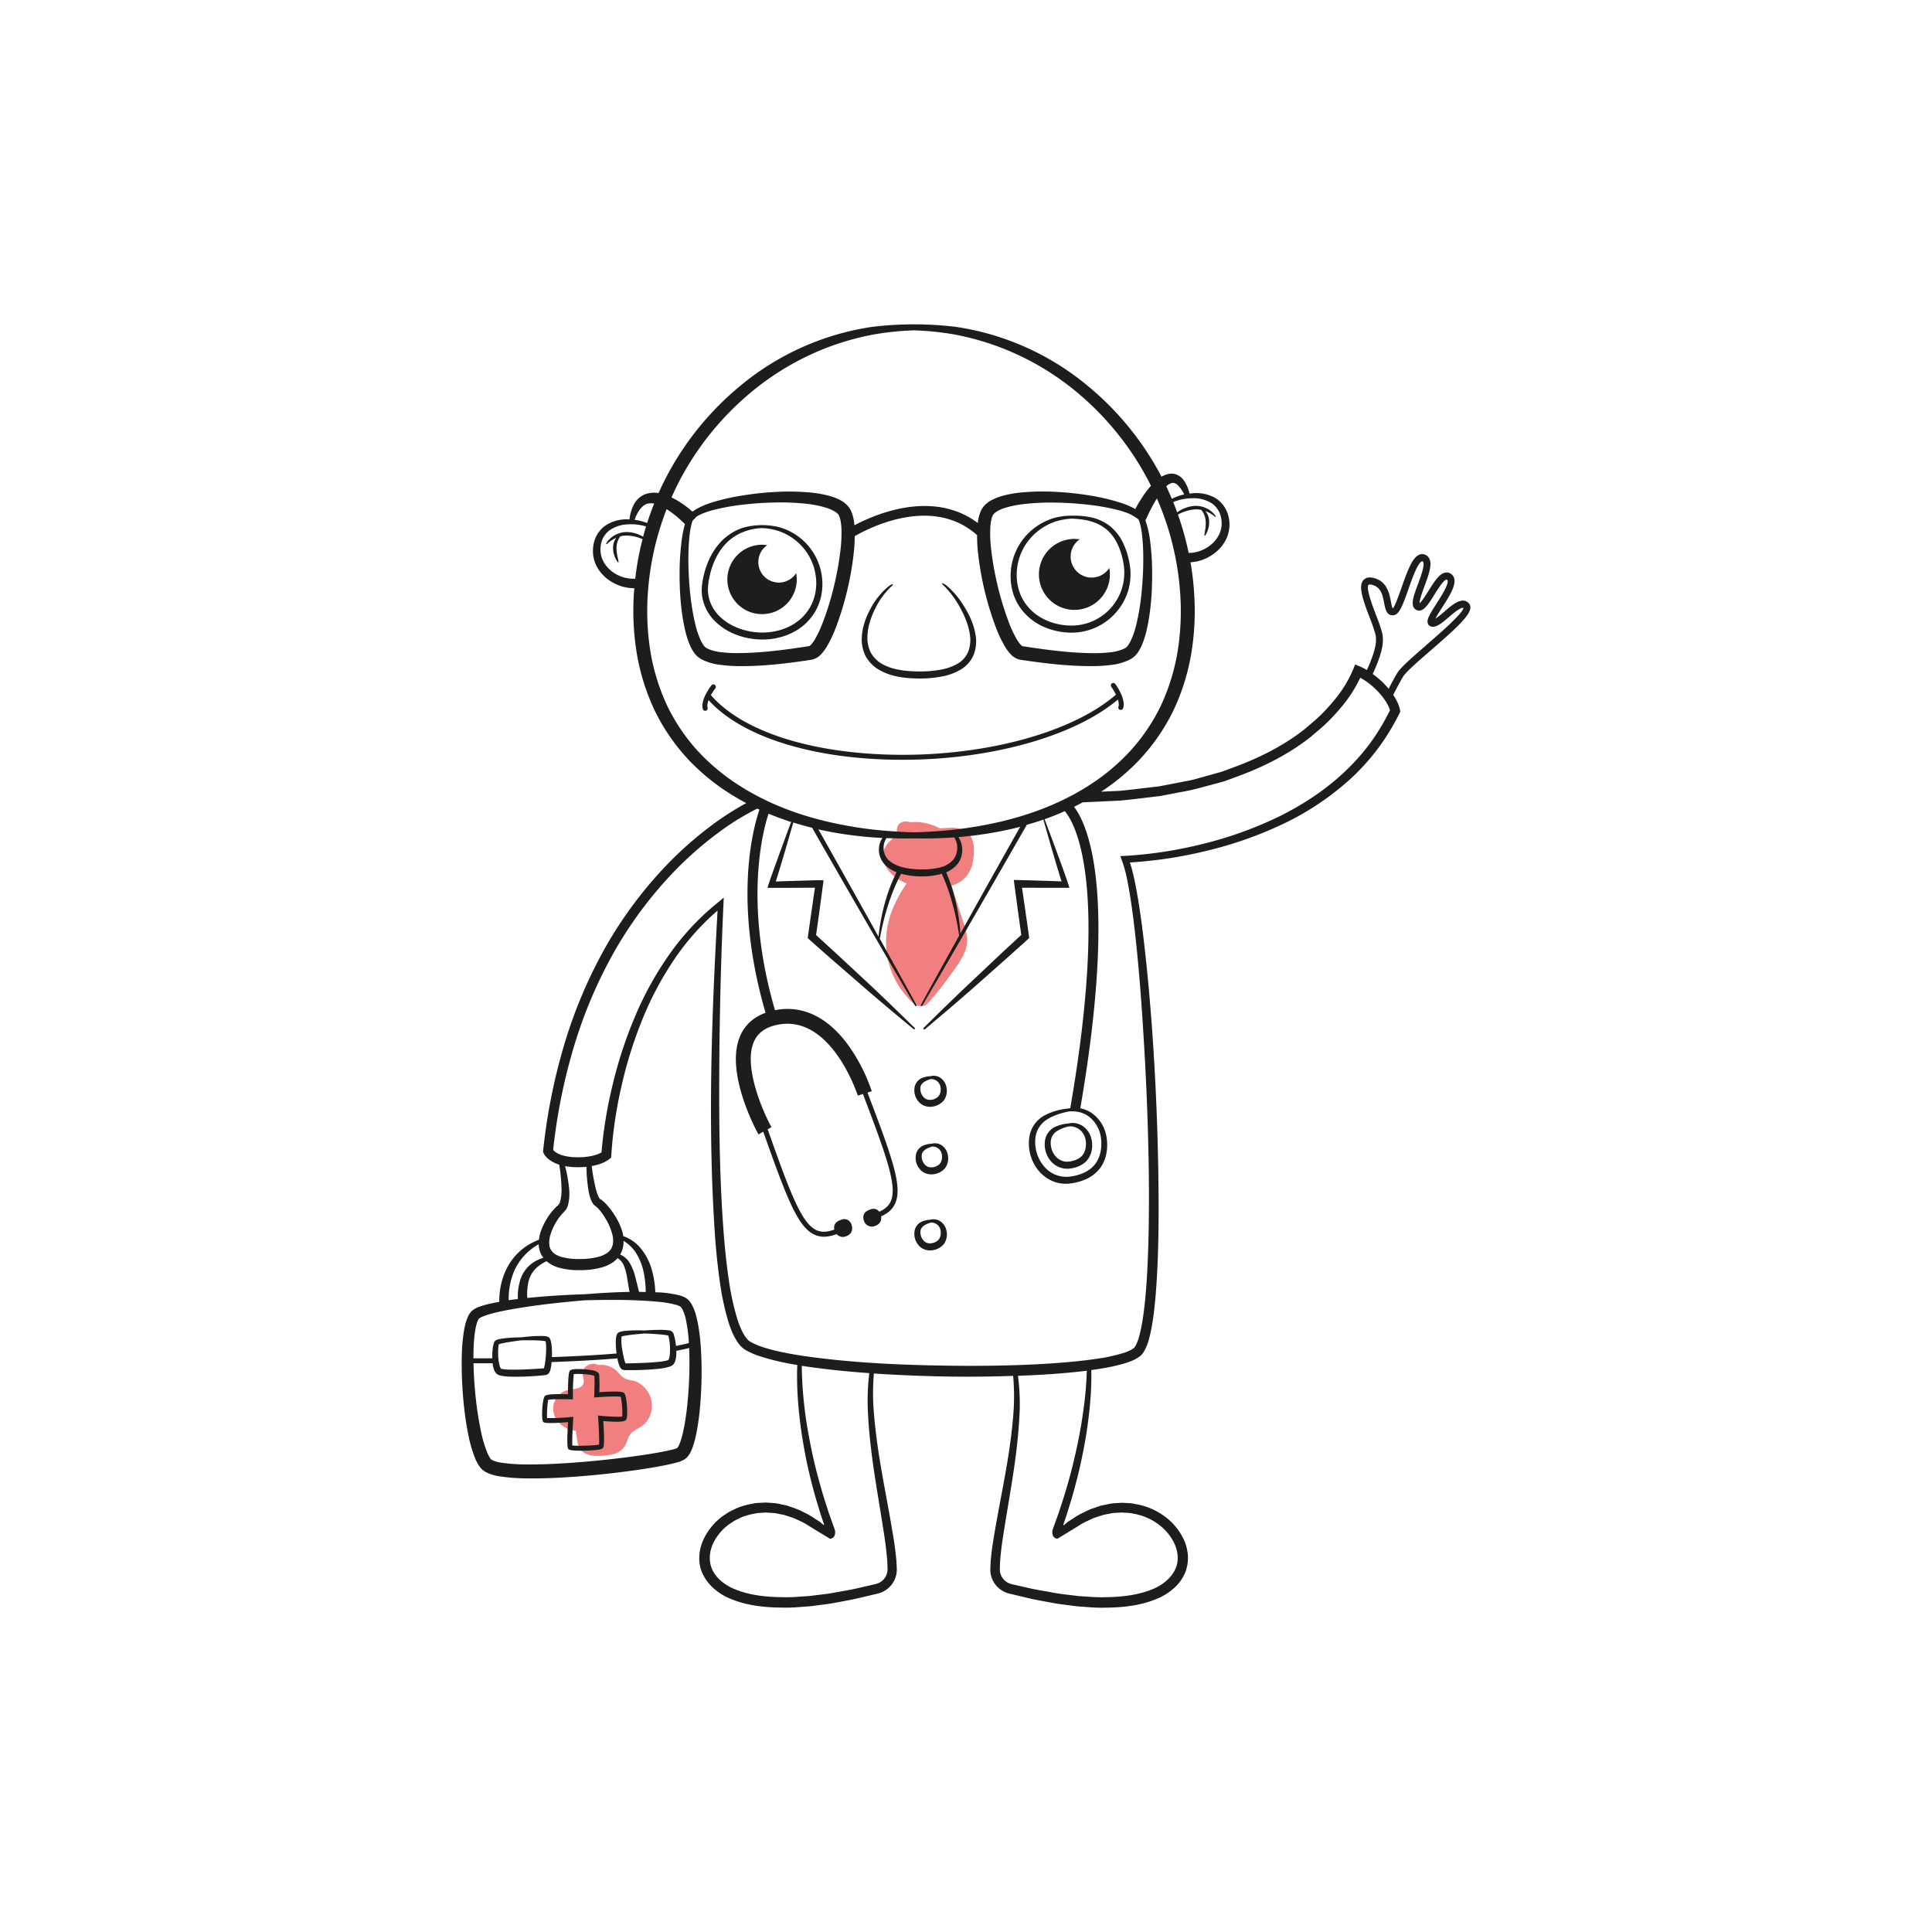 <svg id="Layer_1" data-name="Layer 1" xmlns="http://www.w3.org/2000/svg" viewBox="0 0 1200 1200"><defs><style>.cls-2{fill:#1d1d1b}</style></defs><path d="M604.48 533.93c1.78-11.93-1.48-20.43-14.58-19.77-1.84.09-4 .18-6.24.33a31.77 31.77 0 00-17.77-3.81c-.13 0-.25 0-.38.06-4-1.51-9 .3-8.37 5.55.34 2.74-4.4 5.74-5.87 7.72a13.21 13.21 0 00-2.83 6.47c-.64 5 2.24 9.39 5.73 12.71a26.47 26.47 0 009 5.49 81.55 81.55 0 00-9.38 17.55c-7.55 20.15-2.48 42.38 13.49 56.89 2.45 2.22 6.65 2.67 9 0a198.27 198.27 0 0013.22-16.4c4-5.51 9-11.83 10.73-18.52S599 575 597 568.81l-5.94-18.75c7.36-2.17 12.11-7.33 13.42-16.13zM404.11 868.1a17.11 17.11 0 00-8.47-9.75c-2-1-4.13-.93-6.17-1.63-3.29-1.13-4-2.84-6.38-5.13a14 14 0 00-11.44-3.72c-4.28-2.41-11.23 1-9.51 7.1 2.57 9.13-6.46 6.93-11.61 9.13a11.93 11.93 0 00-6.91 10 13 13 0 005.28 11.12 16.7 16.7 0 006.17 3c3.89 1.06 2.18-.41 2.91 3.06.88 4.2.33 7.54 4.17 10.57 4.08 3.21 10.24 2.54 15.1 2 3.93-.4 7.53-1.44 10.08-4.64s2.36-7.54 5.62-9.88c3.86-2.78 7.49-3.73 9.94-8.27a16.74 16.74 0 001.22-12.96z" fill="#e70000" opacity=".5"/><path class="cls-2" d="M510.06 355.42a36.76 36.76 0 00-14.64-22.5 37.17 37.17 0 00-10.95-5.35 44.53 44.53 0 00-22-.06 31.7 31.7 0 00-10.89 5.55c-6.83 5.24-11.7 13.57-14.09 22.82a54.64 54.64 0 00-1.42 7.16 27.25 27.25 0 00.12 7.75 27.67 27.67 0 007.08 14.21c7.51 8 18.7 12.1 30 12.22s22.73-4.3 29.73-12.69a32.7 32.7 0 007-14.14 36.48 36.48 0 00.06-14.97zm-10.21 26.38c-6.2 7.24-16.31 11.15-26.56 11.09s-20.4-3.86-27-10.72a23.86 23.86 0 01-6.22-12.05c-.85-4.38-.06-8.93.95-13.34 2.05-8.73 6.31-16.46 12.34-21.47s13.44-7.06 20.08-7.3a39.12 39.12 0 0110.28 1.85 35.32 35.32 0 019.94 5.38 34.11 34.11 0 0112.76 20.87c1.67 8.64-.23 18.54-6.57 25.69zm148.28 7.47a43.38 43.38 0 0016.54 3.67 36.63 36.63 0 0029.59-13.83 35.88 35.88 0 007-14.27 37 37 0 00.28-15.13 48.84 48.84 0 00-4.45-13.44 28.81 28.81 0 00-8.7-10.25 29.36 29.36 0 00-11.39-4.83 51.91 51.91 0 00-11.11-.89 41 41 0 00-11.13 1.41 38.33 38.33 0 00-11.08 5.35 37.39 37.39 0 00-15.08 22.57 38 38 0 00-.25 15.12 32.44 32.44 0 006.65 14.46 35.19 35.19 0 0013.13 10.06zm-16-38.89a34.75 34.75 0 0113.18-21 36.64 36.64 0 0110.1-5.4 40.55 40.55 0 0110.41-1.85c6.73.28 14.56 1.34 20.8 6.19s9.81 13 11.25 22a32.8 32.8 0 01-33.11 38.23c-10.38-.21-20.47-4.48-26.53-12-6.23-7.36-7.81-17.46-6.08-26.17z"/><path class="cls-2" d="M483.78 361.86a12.76 12.76 0 01-7.27-23.25 22.1 22.1 0 00-3.17-.26 21.55 21.55 0 1021.54 21.55 21.87 21.87 0 00-.37-3.91 12.77 12.77 0 01-10.73 5.87zm183.56 16.94a22 22 0 0021.66-26 13.05 13.05 0 11-18.42-17.8 21.68 21.68 0 00-3.24-.27 22 22 0 100 44.09zM546.7 416.43c7.55 4.12 16.32 5 24.95 5a69.64 69.64 0 0012.85-1.16 35.47 35.47 0 0012-4.27 19.43 19.43 0 008.32-9.48 22.82 22.82 0 001.19-11.71c-1.12-7.44-4.29-13.6-7.56-18.77a53.07 53.07 0 00-10.73-12.51c-1.34-1-2.52-1.42-2.63-1.17s.67 1 1.82 2.1a58.26 58.26 0 019.38 12.87c2.83 5.16 5.51 11.23 6.25 17.9a19.59 19.59 0 01-1.29 9.8 15.6 15.6 0 01-6.86 7.42 32.23 32.23 0 01-10.72 3.6 68.17 68.17 0 01-12.09 1c-8.25 0-16.45-.83-22.93-4.25a18.62 18.62 0 01-7.54-7 19.69 19.69 0 01-2.34-9.61c0-6.67 2.24-12.93 4.83-18.18a47.56 47.56 0 019.17-12.92c1.15-1.13 2-1.88 1.8-2.16s-1.28.16-2.6 1.22a44.84 44.84 0 00-10.58 12.66c-3 5.33-5.81 11.77-6.13 19.33a22.93 22.93 0 002.46 11.51 22.23 22.23 0 008.98 8.78zm13.89 55.49c54.08 0 106.35-14.28 133.77-37.43.87 2.84.42 4.17.38 4.27a1.54 1.54 0 00.65 2 1.58 1.58 0 00.73.18 1.54 1.54 0 001.35-.8c.26-.49 2.36-5-4.62-15.17a1.54 1.54 0 10-2.53 1.74 36.85 36.85 0 012.82 4.75c-30.86 26.74-95.59 41.67-158 36.28-43.1-3.7-77-16.77-93.58-36a39.23 39.23 0 012.84-4.3 1.54 1.54 0 00-2.45-1.85A37.1 37.1 0 00438 432l-.2.16a.39.39 0 01.08.1c-2.47 5.35-1.4 8-1.22 8.4a1.49 1.49 0 001.35.85 1.77 1.77 0 00.63-.13 1.58 1.58 0 00.82-2s-.5-1.45.65-4.53c17.39 19.24 51.61 32.3 94.75 36 8.59.72 17.14 1.07 25.73 1.07zm17.79 215.5a11.1 11.1 0 007.9-4 10.35 10.35 0 001.58-8.08 9.09 9.09 0 00-4-6.06 7.59 7.59 0 00-6-.82 14.17 14.17 0 00-5.6 1.31 7.74 7.74 0 00-4.26 6.03 10.8 10.8 0 002.08 7.88 9.29 9.29 0 008.3 3.74zm-.27-17.17a5.82 5.82 0 016.12 5.62 7 7 0 01-1.26 5 7.49 7.49 0 01-5 2.26 5.3 5.3 0 01-4.61-2 7.49 7.49 0 01-1.69-5c-.17-3.41 3.47-5.05 6.44-5.88zm6.55 40.96a7.59 7.59 0 00-6-.82 14.16 14.16 0 00-5.6 1.32 7.73 7.73 0 00-4.25 6.06 10.83 10.83 0 002.08 7.89 9.3 9.3 0 008.34 3.73 11.12 11.12 0 007.9-4 10.35 10.35 0 001.58-8.08 9.15 9.15 0 00-4.05-6.1zm-.87 11.59a7.49 7.49 0 01-5 2.26 5.3 5.3 0 01-4.61-2 7.47 7.47 0 01-1.69-5c-.13-3.42 3.51-5.06 6.48-5.89a5.81 5.81 0 016.11 5.62 7 7 0 01-1.29 5.01zM655 700.11a11.11 11.11 0 00-6 8.89 16 16 0 003.14 11.52 13.41 13.41 0 0012 5.35c4.27-.44 8.79-2.15 11.56-5.82a13.47 13.47 0 002.44-5.9 17.24 17.24 0 00-.06-5.87 13.47 13.47 0 00-5.74-9 11.37 11.37 0 00-8.88-1.44 22.58 22.58 0 00-8.46 2.27zm15.64 1.56a10.76 10.76 0 013.78 7.18c.33 2.95-.2 6.35-2.06 8.65s-5.14 3.67-8.7 4a9.42 9.42 0 01-8.27-3.61 12.66 12.66 0 01-2.76-8.59 8.22 8.22 0 013.86-6.74 23.34 23.34 0 017.24-2.9 9.56 9.56 0 016.88 2.01zm-86.8 56.76a7.59 7.59 0 00-6-.82 14.17 14.17 0 00-5.6 1.31A7.74 7.74 0 00568 765a10.8 10.8 0 002.08 7.88 9.29 9.29 0 008.34 3.74 11.1 11.1 0 007.9-4 10.35 10.35 0 001.58-8.08 9.09 9.09 0 00-4.06-6.11zM583 770a7.49 7.49 0 01-5 2.26 5.3 5.3 0 01-4.61-2 7.49 7.49 0 01-1.69-5c-.13-3.42 3.51-5.06 6.48-5.89a5.82 5.82 0 016.12 5.62A7 7 0 01583 770zm-210.76 94.7a91.21 91.21 0 00-.08-10.86c-.26-1.52-2-2.11-2.55-2.3-3.09-1.06-13.75-1.91-15.44-.36-.49.45-1.38 1.27-1.39 14.82-12.91-.38-13.91.66-14.36 1.11-1.67 1.67-2.22 14.46-1.15 15.87.54.71 1.11 1.44 15.54.35-.91 15.49-.21 16.24.25 16.74.7.76 3.87 1 7.25 1 4.38 0 9.11-.36 9.19-.37 3.73-.35 4.66-.82 5.15-1.6.26-.42 1-1.66.08-16.47 12.76 1.13 13.7-.17 14.16-.81 1.4-2 .45-15-1.21-16.55-.47-.47-1.55-1.5-15.44-.57zm14.2 15.1c-1.7.38-8 .1-13.21-.42l-1.8-.18.12 1.81c.46 6.8.74 14.46.53 16.2-2.49.72-13.52 1-16.59.59-.17-2.33.09-9.56.49-16l.11-1.77-1.76.15a143.57 143.57 0 01-14.54.63c-.19-2.53.26-9.93.76-11.37 1.59-.41 8.18-.47 13.72-.28h1.59v-1.59a120.82 120.82 0 01.53-14.05c2.47-.39 11.06.07 12.79 1.12.21 2 .08 7.91-.07 11.64l-.06 1.71 1.71-.12c5.93-.44 12.94-.66 14.78-.31.71 2.06 1.28 10.35.9 12.24z"/><path class="cls-2" d="M912.25 374.64c-4.07-4.25-10 .82-15.18 5.28a54.29 54.29 0 01-5.53 4.36c.91-1.84 2.7-4.64 4.13-6.85 5.31-8.28 10.8-16.83 5.82-20.79a4.66 4.66 0 00-3.77-1c-3.78.65-7 5.81-10.42 11.28-1.59 2.55-4.15 6.65-5.56 7.67-.14-1.89 1.82-7.16 3-10.42 2.52-6.8 4.9-13.22 3.12-17.06a5 5 0 00-2.91-2.65 4.68 4.68 0 00-3.68.2c-4 1.9-6.79 9.09-10.58 19.83-1.75 5-4.4 12.5-5.59 13.37-.47-.42-.9-2.69-1.18-4.19-.93-4.86-2.32-12.21-10-14.49-3.14-.94-5.51-.58-7 1.06-3.36 3.62-.68 11.6 3.81 23.37a100.39 100.39 0 013.55 10.27c1.18 4.93-.31 11.33-5.29 22.29a36.89 36.89 0 00-4.49-2.28l-2.79-1.19-1.23 3.08a76 76 0 01-12.58 20.1 109.9 109.9 0 01-8.25 8.89c-2.9 2.82-6.12 5.32-9.16 8-12.77 10.11-27.54 17.58-42.84 23.31l-5.77 2.13-2.88 1.08-3 .84-11.86 3.3c-3.92 1.25-8 1.79-12 2.63L720 488.41c-8.18.93-16.36 2-24.56 2.79l-11.53.54a131.68 131.68 0 0023.5-19.49 124.24 124.24 0 0020.9-29.89 134.81 134.81 0 0011.54-36 163.48 163.48 0 001.8-38.8 176.59 176.59 0 00-2.22-18.34 25.87 25.87 0 006.91-1.32 27.81 27.81 0 008.36-4.55 24.2 24.2 0 007.13-9 20.67 20.67 0 001.32-13.07 18.44 18.44 0 00-8-11.79 23.92 23.92 0 00-14.27-3.13c-.68.05-1.37.12-2.05.2a24.1 24.1 0 00-3.3-7.85 10.52 10.52 0 00-3.68-3.43 8.54 8.54 0 00-5.53-1 13.32 13.32 0 00-4.89 1.83l-.77-1.48a183.19 183.19 0 00-44.44-54.45A165.91 165.91 0 00593.55 203a217.64 217.64 0 00-51.69 0 165.81 165.81 0 00-82.65 37.14 183.22 183.22 0 00-44.45 54.45q-3.06 5.7-5.72 11.69a15.78 15.78 0 00-8.85.92 13.76 13.76 0 00-6.8 6.81 25.72 25.72 0 00-2.38 8.51.2.2 0 000 .07h-1a23.6 23.6 0 00-14.08 3.91 18.35 18.35 0 00-7.34 12.2 20.7 20.7 0 002 13 24.22 24.22 0 007.63 8.61 27.92 27.92 0 008.58 4.08 26.24 26.24 0 006.89.95h.31c-.06.74-.13 1.48-.19 2.23a163.48 163.48 0 001.8 38.8 134.83 134.83 0 0011.55 36A124.21 124.21 0 00428 472.25 134.05 134.05 0 00455.05 494c2.8 1.72 5.62 3.32 8.46 4.83A176.44 176.44 0 00441 513.39a229.63 229.63 0 00-25.08 22A257.85 257.85 0 00376 588.45a295.17 295.17 0 00-25.77 61.16 362.16 362.16 0 00-12.86 65l-.09.82.29.65a8.53 8.53 0 001.06 1.76 12.86 12.86 0 001.08 1.22 15.05 15.05 0 002.39 1.91 21.1 21.1 0 005.17 2.39h.07a102.43 102.43 0 011.42 14.64 26.82 26.82 0 01-1 8.83 3.73 3.73 0 01-.4.8c-.13.26-.25.55-.42.64s-.15.21-.53.55a13.12 13.12 0 00-1.15 1 34.9 34.9 0 00-3.77 4.44 41 41 0 00-5.61 10.62 26.78 26.78 0 00-1.15 5.15A36.9 36.9 0 00322 778a37.4 37.4 0 00-8.73 13.14 45.78 45.78 0 00-3.15 17.45c-1.95.35-3.92.74-5.91 1.19a53.23 53.23 0 00-6.68 1.93 16.52 16.52 0 00-1.78.77l-.91.44-1 .73a7.08 7.08 0 00-1.8 1.78 12.37 12.37 0 00-1.18 1.93c-2.27 5-2.78 9.59-3.36 14.34s-.69 9.49-.73 14.3a243.17 243.17 0 001.65 29.47c.59 5 1.33 10.07 2.36 15.18a80.8 80.8 0 004.51 15.58 27.08 27.08 0 002.18 4.07 17.16 17.16 0 001.68 2.13 15.06 15.06 0 002.53 1.88 27.88 27.88 0 008.82 2.69 114.43 114.43 0 0016.5 1.25c10.93.16 21.89-.41 32.95-1.27s21.94-2.07 32.63-3.53c5.35-.74 10.64-1.55 15.91-2.49 2.63-.47 5.25-1 7.89-1.58 1.32-.3 2.64-.61 4-1a16.27 16.27 0 004.75-1.92c.49-.38 1-.74 1.48-1.14l1-1.23a18.44 18.44 0 001.39-2.29 33 33 0 001.63-4.13 67.86 67.86 0 002-7.89 154.3 154.3 0 002.12-15.3 251.47 251.47 0 00.94-29.49c-.34-9.6-1-18.93-3.4-28.12a30.64 30.64 0 00-2.79-6.94c-.4-.6-.78-1.18-1.22-1.76a14.51 14.51 0 00-1.78-1.65 13.07 13.07 0 00-2-1.1l-1.85-.69a65.79 65.79 0 00-13.22-2c-.82 0-1.62-.07-2.42-.1a57.25 57.25 0 00-2.25-14.26 36.69 36.69 0 00-6.44-12.59 24.82 24.82 0 00-11.18-8 24.82 24.82 0 00-.67-3 40.33 40.33 0 00-5.22-10.78 49.9 49.9 0 00-3.39-4.56 25.67 25.67 0 00-4.19-4.13l-.44-.28-.23-.14-.11-.06h-.06c-.08.14.15-.34-.19.32.28-.62.1-.32.12-.42-.05.06-.22-.19-.37-.4a8.33 8.33 0 01-.92-1.66 30.94 30.94 0 01-1.4-4.27 115.79 115.79 0 01-2.54-14.15l.62-.1a35.12 35.12 0 005.18-1.45 19.22 19.22 0 005.21-2.82l.06-.05 1-.82.08-1.34A268.17 268.17 0 01386 674.7a264.33 264.33 0 0113-41.55 200.08 200.08 0 0120.5-38.28 153.33 153.33 0 0126.19-29.29c-3.79 67.89-6.21 135.94-1.46 204 .7 8.68 1.57 17.36 2.81 26a163.55 163.55 0 005.51 25.88c1.43 4.27 3 8.57 5.89 12.6a18.86 18.86 0 002.54 2.89 14.55 14.55 0 003.25 2.18 45.12 45.12 0 006.39 2.82 151.33 151.33 0 0024.59 5.85c-.51 12.57.37 26.17 2.62 42 1.3 8.48 2.92 17.61 5.34 27.44 1.21 4.91 2.53 10 4.11 15.3.8 2.64 1.61 5.34 2.45 8.09l1.94 5.75c0 .27.37.73-.11.78-.37-.22-1.13-.92-1.67-1.35-.34-.27-.45-.41-1-.8l-3-1.91a45.27 45.27 0 00-6.4-3.69 43.93 43.93 0 00-7.17-3.06l-3.83-1.3-4.06-.84c-2.71-.72-5.61-.67-8.5-.95-1.45 0-2.92.14-4.4.2-.74.06-1.49.07-2.23.16l-2.22.42a48.28 48.28 0 00-8.86 2.45l-4.25 2c-1.42.7-2.71 1.67-4.07 2.51a37.66 37.66 0 00-12.85 15c-2.89 6.13-3.91 13.94-.94 20.8s8.68 11.85 14.85 15c11.4 5.46 23.55 6.64 35.1 6.71 5.83.19 11.52-.47 17.19-.83l8.39-1.09 4.16-.55 4.09-.76c5.45-1 10.87-2 16.12-3.31l7.87-1.86c.68-.17 1.24-.28 2-.5a17.19 17.19 0 002.3-.86 15.43 15.43 0 004-2.73 15.27 15.27 0 004.59-8.38 17.44 17.44 0 00.19-4.48l-.21-4c-.49-5.24-1.17-10.33-2-15.3-3.3-19.87-7.17-38.37-9.64-55.76q-1.87-13-2.64-25.13a146.44 146.44 0 01.32-19.87l5.56.37c17.37 1 34.76 1.61 52.15 1.62q14.38 0 28.77-.51a142.44 142.44 0 01.38 20.26c-.51 8-1.41 16.27-2.66 24.86-2.5 17.22-6.45 35.5-9.75 55.19-.81 4.93-1.51 10-1.93 15.19l-.19 4a15.16 15.16 0 00.44 4.59 15.38 15.38 0 009.22 10.45 15.9 15.9 0 002.23.72l1.94.46 7.79 1.84c5.2 1.35 10.57 2.23 16 3.25 2.69.56 5.42.95 8.18 1.28l8.31 1.08c5.61.33 11.25 1 17 .8 11.44-.07 23.46-1.24 34.76-6.59 6.2-3.12 12.1-8 15-14.9a9.9 9.9 0 00.9-2.6l.67-2.67a41 41 0 00.3-5.42 35 35 0 00-.85-5.25 28.59 28.59 0 00-1.75-4.91 37.68 37.68 0 00-12.78-15 41.66 41.66 0 00-17.19-7c-3-.73-6-.63-8.86-.81-2.9.28-5.8.21-8.52.94l-4.07.84c-1.3.4-2.57.87-3.84 1.3a36.29 36.29 0 00-3.71 1.37l-3.47 1.68a44.41 44.41 0 00-6.42 3.69l-3 1.92a12.63 12.63 0 00-1 .82c-.54.43-1.29 1.13-1.68 1.36-.5 0-.12-.53-.11-.81.64-1.89 1.27-3.73 1.89-5.54.82-2.69 1.63-5.31 2.43-7.88 1.58-5.14 2.88-10.12 4.12-14.9 2.43-9.56 4.16-18.43 5.55-26.68 2.38-15.26 3.5-28.38 3.23-40.55l1-.13c4.35-.61 8.7-1.35 13-2.27 4.36-1.1 8.69-2 13.12-4.22a32.32 32.32 0 003.37-2.16 13.42 13.42 0 002.64-3.47 33.38 33.38 0 002.64-6.71 106.87 106.87 0 002.61-13.15c1.23-8.73 1.89-17.44 2.39-26.15 1-17.41 1.12-34.8 1-52.17q-.43-52.12-4.22-104.08c-1.3-17.32-2.87-34.61-4.9-51.88-1-8.63-2.17-17.25-3.58-25.86-.71-4.3-1.49-8.6-2.42-12.88a94.33 94.33 0 00-2.69-10.14 269.57 269.57 0 0047.11-7.1 242.24 242.24 0 0047.74-16.68 172.32 172.32 0 0042.21-28.17 138.41 138.41 0 0017.15-19 141.78 141.78 0 0013.33-21.87l.43-.81-.16-.91a14.36 14.36 0 00-.72-2.73c-.29-.8-.6-1.56-.95-2.29a32.74 32.74 0 00-2.35-4.19l-.23-.33c3.22-6.22 5.74-11.09 7-12.53 3-3.56 9.49-9.18 16.35-15.13 15.14-13.14 24.35-21.47 24.57-26.44a3.77 3.77 0 00-1.02-2.87zM741 309.46a21 21 0 0111.89 3.31 14.22 14.22 0 015.65 9.37 15.91 15.91 0 01-1.41 10c-3.41 6.8-9.94 9.49-12.58 10.33a20.44 20.44 0 01-6.26.94 180.82 180.82 0 00-6.66-23.81 27 27 0 0110.12-3.18 15.43 15.43 0 014.39.28 11.87 11.87 0 012.69 6.67c.34 3.51-.51 6.78-.76 8.92a.36.36 0 00.18.41.35.35 0 00.39-.19 15.2 15.2 0 002.36-9.35 10.46 10.46 0 00-2-5.36c-.11-.14-.22-.25-.33-.38a19.94 19.94 0 015.86 3.42c.22.19.44.26.55.17s.08-.32-.08-.57a14.33 14.33 0 00-4.88-4.35 15.27 15.27 0 00-8.51-1.84 20.83 20.83 0 00-10.45 4c-.79-2.16-1.6-4.31-2.47-6.43a32.7 32.7 0 0112-2.35zm-13.47-9.37c1.35-.46 2.91.11 4.31 1.57a22.13 22.13 0 013.7 5.42 35.07 35.07 0 00-7.69 2.73q-1.65-3.93-3.47-7.74a8.61 8.61 0 013.19-1.98zM464 245.77a167.85 167.85 0 0152.2-30.8 170.41 170.41 0 0126.47-7.22 180.25 180.25 0 0125.08-2.57 180.1 180.1 0 0125.08 2.57 170.41 170.41 0 0126.42 7.25 167.85 167.85 0 0152.2 30.8 180.42 180.42 0 0141.81 52.74c.55 1.05 1.09 2.13 1.63 3.2-.67.74-1.26 1.45-1.73 2a80.42 80.42 0 00-8 12.46l-1.39-.78a54.45 54.45 0 00-8.49-3.39 130.58 130.58 0 00-18.62-4.31 183.52 183.52 0 00-20.41-2.19 143.25 143.25 0 00-22 .36 71.69 71.69 0 00-11.65 2.1 32.59 32.59 0 00-6 2.29 16.76 16.76 0 00-5.89 4.59c-.42.6-.82 1.23-1.19 1.86s-.49 1.15-.73 1.73a25.78 25.78 0 00-1 3.37c-.2 1-.36 2-.49 3-27.7-20.75-63.13-5.7-76.59 1.42-.15-1.44-.34-2.9-.64-4.38a25.78 25.78 0 00-1-3.37c-.24-.58-.45-1.14-.72-1.73s-.78-1.26-1.2-1.86a16.67 16.67 0 00-5.89-4.59 32.51 32.51 0 00-6-2.29 72 72 0 00-11.66-2.1 143.23 143.23 0 00-22-.36 183.08 183.08 0 00-20.4 2.19 130.72 130.72 0 00-18.71 4.24 54.85 54.85 0 00-8.49 3.39 30.88 30.88 0 00-3.9 2.41 57.84 57.84 0 00-13-8.85c1.58-3.56 3.25-7.06 5-10.46a180.22 180.22 0 0141.9-52.72zm170 154.7a19.73 19.73 0 01-2.34-3.2 68.92 68.92 0 01-4.7-9.79 192.69 192.69 0 01-11.46-47.38 83.07 83.07 0 01-.44-11.39 34.63 34.63 0 01.55-5.25 17.8 17.8 0 01.59-2.27l.37-1a3.7 3.7 0 00.38-.59c1.26-1.73 4.53-3.33 7.75-4.3a66.16 66.16 0 0110.3-2.11 145.56 145.56 0 0120.94-1 196.4 196.4 0 0119.83 1.29 135.21 135.21 0 0118.09 3.19 52.69 52.69 0 018 2.63c.59.26 4.48 2.67 4.48 2.67a5.38 5.38 0 011.12 1.28c1.45 4.15 2 9.15 2.35 14.24s.36 10.52.21 16.09c-.43 11.12-1.44 23.22-4.47 35.28a52.54 52.54 0 01-3 8.66 20.17 20.17 0 01-2.09 3.6 8 8 0 01-1.13 1.13 8.64 8.64 0 01-1.54.85 28.24 28.24 0 01-8.75 2.1 83.55 83.55 0 01-10.13.49c-13.91-.08-28.85-2-44-4.38.15-.08-.14-.06-.91-.84zm-131.24.8c-15.18 2.41-30.11 4.3-44 4.38a83.55 83.55 0 01-10.13-.49 28.24 28.24 0 01-8.75-2.1 8.52 8.52 0 01-1.53-.85 7.52 7.52 0 01-1.14-1.13 19.56 19.56 0 01-2.08-3.6 51.63 51.63 0 01-3-8.66c-3-12.06-4.05-24.16-4.48-35.28-.15-5.57-.13-11 .22-16.09s.88-9.89 2.28-14l2-2a1.69 1.69 0 00.18-.36 20.05 20.05 0 013.47-1.87 53.06 53.06 0 018-2.63 135.21 135.21 0 0118.09-3.19 196.4 196.4 0 0119.83-1.29 145.56 145.56 0 0120.94 1 66.16 66.16 0 0110.34 2.22c3.23 1 6.49 2.57 7.75 4.3a3.7 3.7 0 00.38.59l.37 1a17.76 17.76 0 01.6 2.27 36 36 0 01.55 5.25 84.72 84.72 0 01-.45 11.39 180.45 180.45 0 01-4.15 23.7 178.25 178.25 0 01-7.33 23.68 67.86 67.86 0 01-4.7 9.79 19.73 19.73 0 01-2.34 3.2c-.68.75-1.02.73-.9.77zm-100.55-88.42a9.36 9.36 0 014.08-.06c-1.58 3.95-3 8-4.35 12.07a34.22 34.22 0 00-7.78-2c1.93-5.5 4.91-9.24 8.05-10.01zm-14 46c-2.69-.69-9.36-3-13.14-9.62a15.88 15.88 0 01-2-9.88 14.16 14.16 0 015.12-9.66 20.83 20.83 0 0111.76-4 32.27 32.27 0 0111.33 1.31c-.65 2.11-1.27 4.24-1.84 6.38a20.62 20.62 0 00-9.82-2.91 15.28 15.28 0 00-8.4 2.31 14.44 14.44 0 00-4.63 4.61c-.15.26-.17.5 0 .58s.33 0 .54-.2a20.16 20.16 0 015.67-3.74 3.9 3.9 0 00-.31.4 10.38 10.38 0 00-1.71 5.45 15.18 15.18 0 002.87 9.21.34.34 0 00.4.17.38.38 0 00.16-.42c-.38-2.12-1.41-5.34-1.26-8.87a11.85 11.85 0 012.32-6.8 15.41 15.41 0 014.37-.53 26.21 26.21 0 019.46 2.25 180.9 180.9 0 00-4.54 24.52 20.41 20.41 0 01-6.32-.57zm45.55 108a118.17 118.17 0 01-19.17-28.13 128.58 128.58 0 01-10.56-33.81 157.87 157.87 0 01-1.61-36.78 175.83 175.83 0 0111.65-51.89 64.82 64.82 0 0110.7 8.66l.66.64a73.64 73.64 0 00-2.19 11.46 159.39 159.39 0 00-1.12 16.58c-.11 11.48.37 23.8 3.2 36.9a58.25 58.25 0 003.09 10 26.71 26.71 0 002.83 5.12 14.49 14.49 0 002.37 2.5 15.82 15.82 0 002.82 1.77 35 35 0 0011.19 3.1 91.66 91.66 0 0011.07.77c14.8.16 29.83-1.57 45.56-4a11.26 11.26 0 005.64-3.25 27.48 27.48 0 003.55-4.7 75.81 75.81 0 005.39-11.12 190.68 190.68 0 0011.71-49.84c.22-2.6.32-5.2.34-7.81 9.9-5.69 48.53-25.14 76-.65 0 2.83.1 5.65.33 8.46a191.24 191.24 0 0011.72 49.84 73.85 73.85 0 005.39 11.12 28 28 0 003.54 4.7 11.26 11.26 0 005.64 3.25c15.74 2.38 30.76 4.11 45.56 4a91.52 91.52 0 0011.04-.74 35 35 0 0011.19-3.1 16.25 16.25 0 002.83-1.77 15.3 15.3 0 002.37-2.5 26.64 26.64 0 002.82-5.12 57.38 57.38 0 003.09-10c2.83-13.1 3.31-25.42 3.2-36.9a159.44 159.44 0 00-1.11-16.61 63.16 63.16 0 00-3.1-13.88 2.56 2.56 0 00.47-.73l.41-.88a105.37 105.37 0 016.3-11.92A176 176 0 01733 368.11a157.85 157.85 0 01-1.6 36.78 129 129 0 01-10.56 33.81 118.2 118.2 0 01-19.18 28.13 129.28 129.28 0 01-25.17 20.94c-18.06 11.61-37.63 18.59-56.21 22.86a252.94 252.94 0 01-27.28 4.64c-8.79 1-17.25 1.46-25.31 1.71-8.05-.25-16.51-.74-25.31-1.71a252.77 252.77 0 01-27.21-4.64c-18.58-4.27-38.17-11.25-56.17-22.86a129.34 129.34 0 01-25.21-20.94zm162.77 113a122.73 122.73 0 00-4.44-25.62 99.18 99.18 0 00-4.41-12.42 17.64 17.64 0 007.61-5.88 14.61 14.61 0 000-16 237.94 237.94 0 0026.11-3.6c4-.79 8.14-1.73 12.27-2.8-3.95 7.02-18.89 33.47-37.11 66.27zm-50.87 1.92c-16.71-30.05-30.87-55.18-37.34-66.63 1.88.42 3.76.83 5.62 1.19a240.65 240.65 0 0028 3.77q3.12.23 6.18.36a12.62 12.62 0 00-2.16 6.13 13.35 13.35 0 003.62 10.41 20.41 20.41 0 007.31 4.77 102.64 102.64 0 00-5.39 12.91 124 124 0 00-5.8 27zm6.52-47.31a10.52 10.52 0 01-3.37-7.74 11 11 0 011.79-6.16c5.87.22 11.58.26 17.07.17 7.94.13 16.31 0 25-.59a11.16 11.16 0 011.85 5.35 12.16 12.16 0 01-2.24 8.28 15.86 15.86 0 01-8.37 5 44.41 44.41 0 01-11.28 1.23c-7.89 0-15.81-1.33-20.42-5.59zm-171.7 249.71a14.85 14.85 0 003.12-2.73 10 10 0 014 4.88 35.25 35.25 0 012 7.8l.07.38c.48 3.19 1 6 1.33 7.93-9.9.15-19.21.79-27.95 1.46-11 .35-22.87 1-35.55 2.3v-.38a34.27 34.27 0 01.86-10.14 17 17 0 014.33-7.68 24 24 0 016.81-4.63 19.76 19.76 0 007.95 4.09 47.3 47.3 0 0013.34 1.47 49.24 49.24 0 0013.21-1.78 23.1 23.1 0 006.48-2.97zm-62.38 8.68a35.47 35.47 0 016.78-12.14 37.11 37.11 0 019.7-7.88 15.44 15.44 0 001.33 5.83 13 13 0 001.62 2.6 23.29 23.29 0 00-7.48 3.72 20.26 20.26 0 00-6.6 9.13 34 34 0 00-1.82 11.89v.85c-1.54.19-3.09.38-4.66.59l-1 .15a44.53 44.53 0 012.13-14.74zm108.68 80.83c-.54 4.84-1.23 9.71-2.23 14.47a62.3 62.3 0 01-1.81 6.91 27.07 27.07 0 01-1.22 3c-.43.79-1 1.55-.91 1.35a14.91 14.91 0 01-2.47.82c-1.15.31-2.36.58-3.59.85-2.46.53-5 1-7.54 1.44-5.11.87-10.32 1.63-15.58 2.33-10.53 1.38-21.28 2.54-32.16 3.39s-21.66 1.43-32.15 1.34a111.67 111.67 0 01-15.23-1 21.25 21.25 0 01-6.16-1.68c-.73-.11-1.94-2.09-2.86-4.1a74.62 74.62 0 01-4.15-13.85c-1-4.81-1.83-9.67-2.48-14.5a250.71 250.71 0 01-2.14-27.71h11.83a23.22 23.22 0 00.63 3.16 8.85 8.85 0 001.23 2.62 4.39 4.39 0 001.45 1.28 9.1 9.1 0 00.9.4 4.64 4.64 0 00.7.19 28.26 28.26 0 005.07.62c3.29.16 6.63.11 10 0s6.64-.33 9.83-.61l2.4-.25a4.86 4.86 0 002.06-.59 3.67 3.67 0 001.28-1.71 8.62 8.62 0 00.49-1.52c.1-.42.18-.82.25-1.21.15-.79.24-1.55.33-2.3 0-.28 0-.54.07-.81 15.05-.53 28.77-1.3 40.85-2.3.2 1 .43 2.1.77 3.24a10.65 10.65 0 00.77 2 4.7 4.7 0 00.94 1.3 3.66 3.66 0 001.43.69c.35 0 .74.07 1.11.07h5.38c2.34 0 5-.1 7.65-.25 2.49-.13 4.95-.31 7.39-.57a32.73 32.73 0 007.53-1.51 8.25 8.25 0 001.29-.76 5.77 5.77 0 001-1.16 8.45 8.45 0 00.88-2.13 19.13 19.13 0 00.49-3.76v-1.86c2.86-.55 5.52-1.12 7.94-1.73q.15 3.87.19 7.79a257.7 257.7 0 01-1.45 28.61zm-117.33-35.94c0-.54.08-1 .13-1.55l.15-1c-.22-.34 2-.79 3.36-1.07 1.47-.29 2.83-.51 4.08-.71l6.58-.93h6.82c1.3 0 2.7.06 4.24.14.77 0 1.56.11 2.38.19.4 0 .8.1 1.19.18s.3.07.46.17.06.14.14.51.13.91.17 1.42c.08 1 .09 2.18.07 3.38a65.18 65.18 0 01-.63 7.79c-.1.67-.21 1.36-.35 2l-.23 1a5.25 5.25 0 01-.2.62h-.11l-2.26.19c-3.11.22-6.35.4-9.64.52s-6.59.19-9.68.09a26.15 26.15 0 01-4.25-.4c-.13 0-.33 0-.41-.08a.22.22 0 00-.14-.05c-.14 0-.09-.07-.23-.18a4.91 4.91 0 01-.66-1.36 28 28 0 01-1-7.46c-.07-1.15-.05-2.33.02-3.41zm76.55-6.67c.06-.71 0-.63.12-.86a.82.82 0 01.41-.2c.36-.1.74-.19 1.12-.27.76-.15 1.52-.28 2.24-.38 1.46-.21 2.8-.37 4-.5l6.48-.62c3.11.13 6.55.29 10.2.64.91.09 1.84.19 2.74.33.46.07.9.16 1.32.25s.35.11.51.2a3.33 3.33 0 01.15.56c.13.42.2.9.3 1.36.17.95.31 1.93.4 2.94a37.33 37.33 0 01.1 6.17 16.09 16.09 0 01-.47 2.91 5.33 5.33 0 01-.44 1c-.07.14-.11.08-.13.18a.35.35 0 00-.22.08 33.45 33.45 0 01-6.36 1.07c-2.34.23-4.74.38-7.18.52l-7.51.29-5.17.09a.07.07 0 01-.08 0l-.17-.41-.24-.67c-.3-.93-.55-1.9-.76-2.84-.42-1.88-.72-3.67-1-5.33s-.38-3.19-.44-4.57c.08-.71.08-1.36.08-1.94zm34.64-20.41c1.92.77 2.31.92 3.2 2.51a25.34 25.34 0 011.94 5.41 94.76 94.76 0 012.1 15.63c-2.41.62-5.09 1.2-8 1.76-.06-.64-.14-1.27-.23-1.89-.15-1.1-.37-2.18-.62-3.24-.15-.54-.26-1.06-.46-1.61a3.43 3.43 0 00-3.31-2.93c-.54-.08-1.07-.14-1.57-.18-1-.08-2-.12-2.94-.13-3.8 0-7.27.15-10.41.4-2-.08-4.07-.11-6.6-.06-1.27 0-2.65.09-4.18.21-.77.06-1.58.14-2.45.26-.43.07-.89.15-1.37.26a4.9 4.9 0 00-2 .91 5.33 5.33 0 00-1.07 2.73 22.25 22.25 0 00-.19 2.31 45.12 45.12 0 00.18 5c.08.86.17 1.75.29 2.66-11.89 1-25.37 1.74-40.15 2.25q.09-2.31 0-4.44a34.06 34.06 0 00-.32-3.73 16.83 16.83 0 00-.38-1.82 4.83 4.83 0 00-1.1-2.23 5.06 5.06 0 00-2.11-.76c-.51-.06-1-.1-1.44-.13-.91 0-1.76-.06-2.56 0-1.61 0-3.05.09-4.38.17-2.64.18-4.83.41-6.87.68-2 0-4.16.07-6.74.24-1.3.1-2.7.22-4.26.42q-1.17.15-2.49.42c-.62.15-2.62.47-3.23 1.94a17 17 0 00-.56 2c-.11.57-.22 1.16-.29 1.76a36.35 36.35 0 00-.32 3.76v2.48h-11.68c0-3.85.09-7.64.38-11.34.35-4.34.95-8.87 2.33-12.08.41-.74.59-1.23 1.05-1.47l.3-.25.57-.29a11.42 11.42 0 011.21-.57 49.21 49.21 0 015.8-1.87c4-1.06 8.13-1.89 12.18-2.61 16.22-2.84 31.54-4.38 45.37-5.58 13.86-.31 29.31-.57 45.6.94a62.49 62.49 0 0111.8 2.1zM395 778.18a35.24 35.24 0 014.69 11.54 61.17 61.17 0 011.38 12.75c-1.39 0-2.78-.06-4.15-.07l-2.28-9.09a33.76 33.76 0 00-3.46-8.8 12.62 12.62 0 00-6-5.28c.13-.21.27-.41.39-.63a16 16 0 001.73-7.88 23.58 23.58 0 017.7 7.46zm-29.49-38.8a33.75 33.75 0 001.28 5.08c.12.43.37.9.55 1.35a6.47 6.47 0 00.77 1.42 5.5 5.5 0 001.27 1.51q.45.38.93.72a.86.86 0 00.18.14 22.9 22.9 0 013 3.37 43.94 43.94 0 012.78 4.18 35.49 35.49 0 014 9.35c.85 3.25.8 6.54-.56 8.93s-4.15 4.13-7.62 5.1a44.07 44.07 0 01-11.41 1.47 42.09 42.09 0 01-11.38-1.14c-3.5-.87-6.19-2.63-7.35-5s-1-5.77-.06-9a37.1 37.1 0 014.39-9.18 31.56 31.56 0 013-3.86c.26-.29.51-.54.74-.77a17.57 17.57 0 001.23-1.38 5.5 5.5 0 00.92-1.55 9.19 9.19 0 00.62-1.54 29.74 29.74 0 00.64-10.79 85.68 85.68 0 00-2.45-13.49 44.23 44.23 0 006.81.67 52.23 52.23 0 006.48-.25 96.56 96.56 0 001.25 14.66zm175.37 159.26c2 17.61 5.54 36.34 8.49 56 .73 4.92 1.32 9.9 1.72 14.9l.14 3.71a12.35 12.35 0 01-.14 3.26 9.38 9.38 0 01-2.89 5.11 9.54 9.54 0 01-2.51 1.64 10 10 0 01-1.42.51c-.49.15-1.24.29-1.85.44l-7.76 1.79c-5.18 1.28-10.48 2.15-15.82 3.1l-4 .71-4.05.51-8.16 1c-5.46.3-11 .93-16.52.72-11-.07-22.41-1.37-32.18-6.06-5.27-2.72-9.72-6.67-11.78-11.65s-1.51-10.73.77-15.67a31.44 31.44 0 0110.58-12.34c1.17-.71 2.23-1.57 3.45-2.16l3.62-1.76a42.65 42.65 0 017.61-2.17l1.91-.38c.64-.09 1.29-.1 1.93-.15 1.29-.07 2.56-.21 3.83-.22 2.54.24 5.06.12 7.47.75l3.62.7 3.44 1.12a39.8 39.8 0 016.52 2.67 40.33 40.33 0 015.92 3.29l6.53 4 3.68 2.23 1.78 1.09c.27.14.64.45.82.44a2.64 2.64 0 00.72-.15 3.63 3.63 0 001.58-1.1 2.55 2.55 0 00.58-1.2 5.64 5.64 0 00-.09-3.41q-1.95-5.5-3.83-10.78c-.86-2.7-1.71-5.34-2.53-7.92-1.63-5.18-3-10.19-4.3-15-2.57-9.64-4.36-18.6-5.85-26.94a247.89 247.89 0 01-3.91-40.93c14 2.14 27.93 3.53 41.93 4.54a144.17 144.17 0 00-1 20.21c.27 8.2.92 16.74 1.95 25.55zm129.65-7.9c-1.58 8.1-3.48 16.81-6 26.2-1.31 4.69-2.68 9.58-4.32 14.62q-1.23 3.78-2.51 7.73-1.86 5.18-3.79 10.58a5.64 5.64 0 00-.09 3.41 2.46 2.46 0 00.58 1.2 3.42 3.42 0 001.58 1.1 2.65 2.65 0 00.71.15c.2 0 .56-.31.83-.45l1.79-1.09 3.68-2.23 6.53-4a39.64 39.64 0 015.94-3.29l3.18-1.49c1.06-.51 2.23-.77 3.36-1.18l3.45-1.11 3.62-.7c2.42-.64 5-.49 7.49-.75 2.53.22 5.15.12 7.69.79 10.23 1.7 20.56 8.49 25.22 18.56 2.29 5 2.85 10.75.61 15.68s-6.61 8.9-11.92 11.58c-9.69 4.61-21 5.9-31.87 6-5.48.21-11-.41-16.36-.69l-8.08-1c-2.68-.31-5.35-.66-8-1.19-5.29-1-10.54-1.77-15.67-3l-7.68-1.74-1.91-.43a10.17 10.17 0 01-1.51-.45 9.56 9.56 0 01-5.76-6.36 9.66 9.66 0 01-.3-3l.13-3.67c.33-4.93.93-9.86 1.64-14.73 3-19.48 6.53-38 8.6-55.44 1-8.72 1.7-17.18 2-25.3a140.65 140.65 0 00-1.1-20.51c6.85-.26 13.7-.58 20.54-1.06 7.4-.53 14.8-1.17 22.2-2.11-.28 11.63-1.8 24.56-4.5 39.37zm180.75-429.51A132 132 0 01835 479.54c-11.92 11.25-25.85 20.34-40.62 27.65A237.36 237.36 0 01747.8 524a261.51 261.51 0 01-49 7.6l-2.93.16 1 2.77a78.47 78.47 0 013.29 12.15c.85 4.19 1.57 8.44 2.21 12.7 1.29 8.52 2.32 17.09 3.23 25.69 1.82 17.19 3.16 34.44 4.25 51.71 2.25 34.53 3.64 69.14 3.78 103.73 0 17.29-.2 34.58-1.21 51.79-.52 8.59-1.21 17.18-2.43 25.6a102.66 102.66 0 01-2.48 12.33 28.09 28.09 0 01-2.06 5.41 7.81 7.81 0 01-1.24 1.71c-.74.4-1.28.9-2.12 1.3-3.33 1.71-7.58 2.65-11.6 3.63s-8.33 1.55-12.57 2.14c-8.47 1.17-17.06 1.88-25.65 2.46-17.19 1.14-34.47 1.48-51.74 1.47-34.5-.2-69.21-1.37-103.21-6.4-8.43-1.39-16.93-2.94-24.76-5.65a38.26 38.26 0 01-5.51-2.38 9.18 9.18 0 01-2.15-1.37 13.6 13.6 0 01-1.74-2c-2.23-3-3.76-7-5.07-10.86a158.51 158.51 0 01-5.43-24.89c-1.26-8.49-2.17-17.06-2.91-25.65-2.79-34.4-3.18-69.06-3-103.67s1-69.28 2.6-103.86l.19-4.11-3.08 2.61A157 157 0 00416 592.45a204.85 204.85 0 00-21.54 38.83 268.68 268.68 0 00-13.86 42.16 275.2 275.2 0 00-7 42.34 18.07 18.07 0 01-2.47 1.15 28.69 28.69 0 01-4.21 1.17 42.44 42.44 0 01-9.05.69 32 32 0 01-8.77-1.26 14.86 14.86 0 01-3.67-1.68 9.61 9.61 0 01-1.42-1.12c-.16-.17-.3-.33-.44-.5a355.28 355.28 0 0112.52-62.87 288.86 288.86 0 0125.22-59.88 251.91 251.91 0 0139-51.82 222.92 222.92 0 0124.39-21.36 162.17 162.17 0 0125.64-16.06l1.37.63c-4.12 12-16.3 57.18 3.78 126.18-7.19 2.62-12.38 7.17-15.42 13.65-10.58 22.56 10.12 60.29 11 61.88l3-1.65c15.09 42.61 21.81 60.17 32.67 64.3a14 14 0 005.06.92 22.7 22.7 0 007.87-1.65 5 5 0 005 1.64c3.32-.88 5-3 4.55-6.23s-3.09-5.43-6.23-4.47-5.28 2.57-4.86 5.78c0 .17.08.34.12.51-4.28 1.52-7.6 1.71-10.44.63-9.61-3.65-16.53-22-31-62.94l2.36-1.31c-5.39-9.73-17.84-38.32-10.71-53.51 2.55-5.44 7.43-8.78 14.91-10.19 33.1-6.25 49.27 43.59 49.42 44.1l3.18-1c15.29 40.18 21.81 58.49 16.88 67.49-1.27 2.31-3.41 4.13-6.72 5.63a4.51 4.51 0 00-5-1.59c-2.73.83-4.67 2.14-4.89 4.54h-.07l.06.3a7.16 7.16 0 000 .91 6.27 6.27 0 00.48 1.63v.17a5.22 5.22 0 006 3.13c3.33-.88 5-3 4.56-6.23 4-1.78 6.6-4 8.23-7 5.59-10.16-.64-27.83-16.69-69.86l2.67-.84a110.31 110.31 0 00-13.86-27.57c-12.85-18.2-28.74-26.11-46.06-22.82h-.22c-19.16-65.87-7.89-110.13-4-122 4.68 1.94 9.38 3.65 14.05 5.14q-2.69 7.26-5.79 15.61l-3.79 10.5c-.65 1.81-1.3 3.66-2 5.52l-1 2.83c-.5 1.47-1 3-1.51 4.45l-.41 1.33-.21.67h13.95l13.13-.06h2.4v.06c-.28 1.9-.57 3.82-.85 5.75-.65 4.57-1.31 9.22-2 13.92q-.49 3.53-1 7l-.24 1.74-.19 1.4-.12.87c-.05.29-.14.6.17.75l3.41 3.07 10.2 9L535 611.82c12.29 10.71 23.52 20 32.8 27.67l.64-.72c-8.6-8.42-19-18.62-30.94-29.73l-18.81-17.46-10.06-9.21a85.65 85.65 0 00-1.76-1.59c-.09-.09-.07-.07 0 0l.05-.33.25-1.74q.48-3.48 1-7l1.89-13.93q.53-4 1.05-7.87a21.37 21.37 0 00.32-3.2h-3.34l-4.33.11-13.12.39-6.34.21-2.14.08c-.14 0-.38.09-.27-.12a1.8 1.8 0 01.08-.21s0-.07.13-.39l.22-.72c.3-1 .59-1.91.89-2.86.57-1.9 1.14-3.76 1.71-5.6 1.09-3.69 2.16-7.26 3.18-10.71q2.47-8.56 4.63-16 5.89 1.84 11.73 3.26c6 10.59 33.44 58.54 62.67 108.41 1.15 2 1.45 2.41 1.69 2.41a.45.45 0 00.22-.09c.37-.21.42-.24-1-2.83-7.41-13.47-14.75-26.72-21.67-39.17a1.87 1.87 0 00.36-1.08 152.14 152.14 0 017.2-26.29 116.62 116.62 0 015.76-12.83l.47.14a47 47 0 0012.48 1.52 43.94 43.94 0 0012.31-1.62 111.29 111.29 0 014.72 12.18 153.56 153.56 0 015.88 25 2 2 0 00.34 1c-7.23 13-15 27-22.7 41.06-1.43 2.59-1.38 2.62-1 2.83a.45.45 0 00.22.09c.24 0 .53-.44 1.69-2.41 29.64-50.63 57.65-99.7 63-109 .3-.52.5-.89.65-1.17 3.42-1 6.87-2 10.31-3.23l5.06 17.7 3.16 10.68c.55 1.83 1.12 3.7 1.69 5.59.29.94.58 1.9.88 2.85l.22.73c.08.26.16.5.15.46a1.38 1.38 0 01.1.22c.1.2-.08.16-.25.13l-2-.08-6.33-.21-13.08-.39-4.14-.11-3.33-.06c-.84-.26-.33.67-.36 1.13l.22 1.65q.53 4 1.08 8.08c.62 4.56 1.25 9.2 1.89 13.89.33 2.34.66 4.68 1 7 .11.75.29 2.06.34 2.38 0 .11 0 .09 0 0s0 0-.25.22l-1.28 1.17q-5.07 4.71-10 9.24L604.11 609c-11.85 11.14-22.2 21.33-30.74 29.77l.76.83c9.2-7.72 20.3-17.09 32.49-27.85l19.17-17 10.12-9.07 1.28-1.16 1-.94.63-.59c.17-.21.56-.34.4-.67-.2-1.51-.41-3-.62-4.55q-.46-3.46-1-7-1-7-2-13.88-.4-2.77-.81-5.51s0-.06 0 0h2.57l13.08.06h13.34c.74.2.25-.51.19-.89l-.41-1.33c-.5-1.46-1-2.91-1.48-4.36l-1-2.82c-.66-1.86-1.32-3.69-2-5.5-1.31-3.6-2.59-7.1-3.81-10.46-2.33-6.21-4.48-12-6.46-17.26 4.18-1.47 8.36-3.11 12.53-5 5.92 6.83 27.93 42.94 3.42 184.5-.53.07-1.05.14-1.56.24a39.65 39.65 0 00-14.28 4.16 19.16 19.16 0 00-6.56 5.83 19 19 0 00-3.17 8.89 26.66 26.66 0 005.35 19 23.16 23.16 0 008.43 6.82 21.09 21.09 0 0011.14 1.88 33.81 33.81 0 0010.56-2.79 22.7 22.7 0 008.56-6.71 22.32 22.32 0 004.05-9.63 29.33 29.33 0 000-9.76 22.46 22.46 0 00-9.29-15 18.84 18.84 0 00-7-2.84c23.2-134.66 4.75-176-3.89-187.29 1.81-.89 3.62-1.81 5.42-2.78l23.21-1.07c8.35-.81 16.69-1.9 25-2.85l12.38-2.4a123.72 123.72 0 0012.33-2.7l12.39-3.32 3-.87 3-1.1 5.94-2.19c15.78-5.91 31.1-13.65 44.47-24.24 3.2-2.81 6.57-5.43 9.62-8.41a115.63 115.63 0 008.73-9.38 84.93 84.93 0 0012.3-18.87 39.67 39.67 0 014.23 2.68 46.49 46.49 0 016.21 5.35 41.41 41.41 0 015.14 6.3 28.38 28.38 0 011.93 3.42c.27.58.51 1.17.72 1.75.08.21.15.46.22.69a132.49 132.49 0 01-12.06 20.1zM670.22 690.72a16.77 16.77 0 016.29 2.95 19.78 19.78 0 017.33 13.22c.7 5.43-.16 11.72-3.72 16.27s-9.78 7.06-16.27 7.72a17.93 17.93 0 01-15.83-7 23.36 23.36 0 01-5-16.11 15.51 15.51 0 017.55-12.58c4.19-2.64 8.89-3.88 13.1-4.82a21.5 21.5 0 016.55.35zm215.68-290c-7 6.06-13.6 11.79-16.82 15.6-1.4 1.65-3.41 5.42-6.55 11.5-.9-1.07-1.83-2.1-2.8-3.1a52.5 52.5 0 00-7-6l-.11-.08c5.64-12.31 7.28-19.64 5.83-25.68a102.92 102.92 0 00-3.72-10.8c-2.26-5.93-6.46-17-4.67-18.91.18-.19.93-.38 2.66.14 5.19 1.54 6.16 6.65 7 11.17.68 3.62 1.57 8.1 5.83 7.58 3.53-.44 5.59-5.83 9.22-16.13 2.39-6.79 5.67-16.1 8.36-17.38a.43.43 0 01.39 0 .74.74 0 01.46.42c1 2.22-1.45 8.88-3.25 13.75-2.83 7.62-5.06 13.64-1.27 15.9 4.1 2.45 7.52-3 11.48-9.37 2.24-3.59 5.62-9 7.5-9.33.09 0 .16 0 .36.14 2 1.54-4.15 11-6.76 15.09-4.11 6.4-6 9.58-5.2 12a3 3 0 001.93 1.87c3.17 1 6.67-2 11.09-5.75 2.68-2.31 7.6-6.5 9.1-5.7-.46 3.4-14.57 15.65-23.06 23.02z"/></svg>